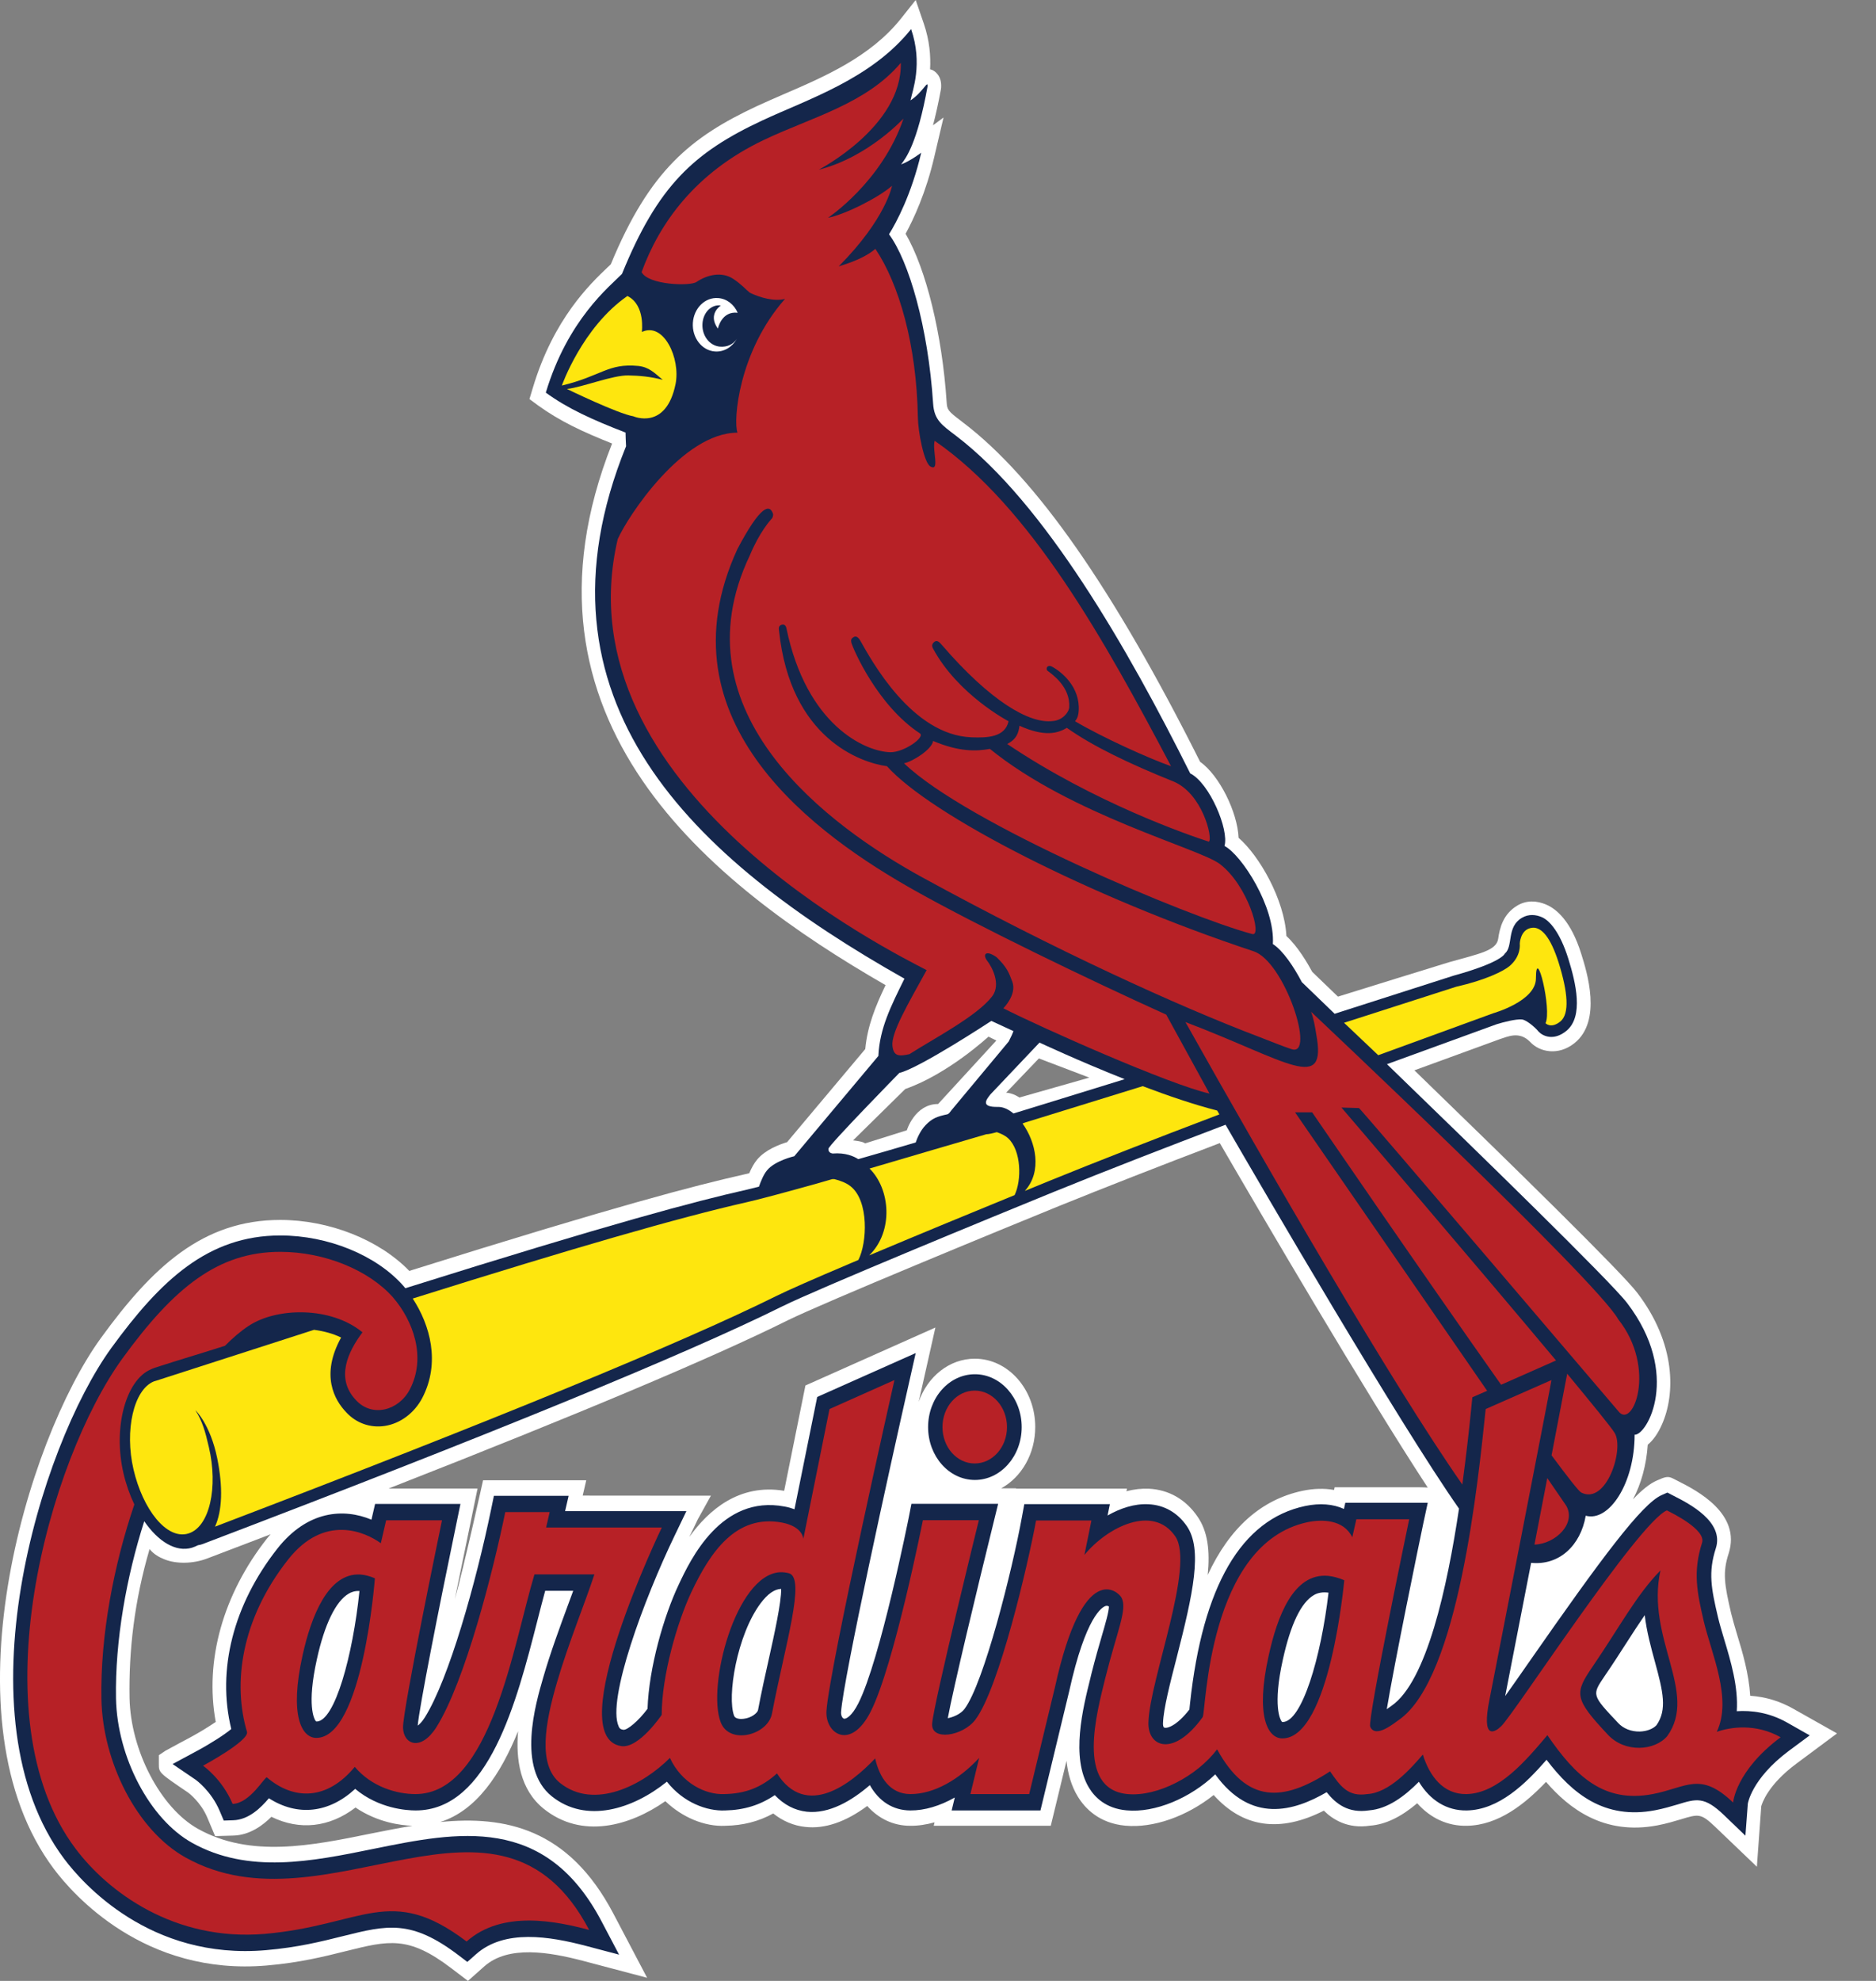 <svg width="18" height="19" viewBox="0 0 18 19" fill="none" xmlns="http://www.w3.org/2000/svg">
<rect x="0" y="0" width="18" height="19" fill="#808080" stroke="none"/>
<path d="M3.557 17.587C2.989 17.703 2.401 17.822 1.899 17.541C1.541 17.341 1.253 16.79 1.243 16.287C1.235 15.831 1.289 15.357 1.435 14.858C1.476 14.908 1.526 14.936 1.577 14.956C1.689 15.002 1.851 15 1.986 14.949C2.195 14.87 2.398 14.792 2.597 14.716C2.585 14.729 2.574 14.741 2.563 14.755C2.139 15.293 1.962 15.929 2.07 16.516C2.008 16.558 1.924 16.611 1.833 16.66C1.833 16.66 1.599 16.785 1.588 16.792L1.524 16.835V16.919C1.524 17.003 1.524 17.003 1.807 17.195C1.808 17.196 1.925 17.282 1.989 17.433L2.064 17.611L2.239 17.606C2.399 17.602 2.526 17.504 2.604 17.426C2.875 17.559 3.161 17.528 3.411 17.337C3.623 17.48 3.843 17.508 3.957 17.512C3.822 17.534 3.688 17.561 3.557 17.587L3.557 17.587ZM13.521 14.265H12.806L12.8 14.291C12.706 14.274 12.604 14.277 12.498 14.299C12.101 14.383 11.798 14.654 11.588 15.106C11.611 14.871 11.588 14.687 11.489 14.545C11.375 14.38 11.214 14.289 11.024 14.279C10.954 14.276 10.882 14.284 10.808 14.303L10.813 14.278H9.748L9.749 14.275H9.607C9.8 14.169 9.933 13.946 9.933 13.687C9.933 13.326 9.673 13.032 9.353 13.032C9.109 13.032 8.9 13.203 8.815 13.445L8.975 12.733L7.728 13.289L7.524 14.299C7.091 14.228 6.798 14.485 6.614 14.742C6.647 14.675 6.698 14.567 6.694 14.575L6.821 14.346L5.591 14.345L5.625 14.198H4.635C4.635 14.198 4.449 15.039 4.364 15.338C4.408 15.122 4.582 14.277 4.582 14.277H3.729C5.55 13.564 6.834 13.024 7.558 12.664C7.896 12.497 9.596 11.798 10.165 11.566C10.595 11.392 11.113 11.189 11.704 10.964C12.095 11.638 13.098 13.351 13.699 14.268C13.661 14.265 13.607 14.265 13.521 14.265L13.521 14.265ZM9.484 9.943L9.56 9.98L9.001 10.589C8.777 10.589 8.701 10.841 8.701 10.841L8.3 10.967C8.282 10.947 8.185 10.938 8.185 10.938L8.686 10.445C9.097 10.302 9.484 9.943 9.484 9.943H9.484ZM9.968 10.152L10.452 10.336L9.781 10.527C9.781 10.527 9.726 10.486 9.654 10.48L9.968 10.152L9.968 10.152ZM17.207 16.39C17.077 16.316 16.939 16.275 16.793 16.265C16.78 16.054 16.72 15.849 16.667 15.677C16.645 15.603 16.624 15.532 16.61 15.474C16.545 15.195 16.527 15.082 16.586 14.901C16.71 14.517 16.277 14.295 16.105 14.208C16.105 14.208 16.052 14.181 16.052 14.181C16.002 14.155 15.973 14.167 15.896 14.201C15.834 14.228 15.762 14.283 15.668 14.381C15.746 14.235 15.797 14.052 15.81 13.857C15.861 13.815 15.908 13.75 15.946 13.663C16.076 13.372 16.081 12.887 15.71 12.401C15.56 12.203 14.503 11.169 13.574 10.269L13.571 10.266C13.897 10.147 14.397 9.965 14.393 9.966C14.463 9.945 14.576 9.886 14.68 9.992C14.771 10.092 14.951 10.129 15.106 10.006C15.375 9.792 15.226 9.321 15.171 9.146C15.074 8.837 14.937 8.721 14.839 8.678C14.745 8.636 14.644 8.634 14.558 8.686C14.423 8.767 14.39 8.898 14.375 9.004C14.358 9.119 14.194 9.147 13.904 9.229C13.904 9.229 12.908 9.536 12.838 9.559L12.832 9.554L12.591 9.322C12.544 9.235 12.452 9.078 12.343 8.978C12.324 8.626 12.082 8.207 11.884 8.036C11.874 7.791 11.7 7.437 11.515 7.307C10.683 5.649 9.941 4.585 9.245 4.056L9.223 4.039C9.098 3.944 9.087 3.931 9.083 3.858C9.04 3.204 8.885 2.578 8.689 2.242C8.766 2.101 8.884 1.85 8.965 1.502C8.965 1.502 9.053 1.126 9.053 1.127L8.952 1.202C8.977 1.107 9.003 0.994 9.028 0.857L9.03 0.839C9.037 0.726 8.97 0.684 8.949 0.673C8.94 0.669 8.932 0.667 8.924 0.665C8.931 0.54 8.92 0.39 8.863 0.224L8.786 4.69062e-05L8.644 0.179C8.352 0.545 7.91 0.736 7.519 0.904C7.429 0.943 7.345 0.98 7.264 1.017C6.627 1.315 6.233 1.634 5.861 2.534C5.853 2.543 5.843 2.552 5.832 2.562C5.663 2.723 5.312 3.056 5.113 3.718L5.08 3.828L5.166 3.891C5.371 4.039 5.593 4.143 5.873 4.254C4.822 6.909 6.823 8.485 8.497 9.449C8.4 9.651 8.323 9.84 8.302 10.062L7.552 10.955C7.48 10.977 7.343 11.027 7.264 11.123C7.237 11.155 7.212 11.199 7.189 11.253C7.168 11.258 7.15 11.262 7.134 11.266C6.665 11.372 5.915 11.566 3.927 12.19C3.639 11.892 3.16 11.701 2.689 11.701C1.944 11.701 1.462 12.154 0.968 12.834C0.255 13.816 -0.551 16.503 0.517 17.926C0.699 18.169 1.385 18.954 2.561 18.852C2.876 18.825 3.112 18.766 3.32 18.714C3.73 18.612 3.918 18.565 4.327 18.876L4.49 19L4.645 18.862C4.878 18.654 5.273 18.724 5.592 18.807L6.209 18.97L5.885 18.354C5.453 17.533 4.842 17.415 4.224 17.476C4.572 17.366 4.803 17.018 4.971 16.605C4.948 16.877 4.99 17.166 5.217 17.349C5.584 17.643 6.044 17.514 6.384 17.276C6.545 17.431 6.761 17.522 6.959 17.512C7.132 17.509 7.28 17.47 7.419 17.394C7.511 17.467 7.614 17.511 7.727 17.523C7.913 17.544 8.113 17.476 8.321 17.322C8.43 17.444 8.572 17.512 8.733 17.512C8.809 17.513 8.887 17.501 8.967 17.479L8.959 17.512H10.082L10.233 16.889C10.246 17.012 10.279 17.13 10.342 17.233C10.412 17.347 10.548 17.488 10.797 17.511C11.065 17.536 11.386 17.423 11.645 17.217C11.926 17.53 12.28 17.581 12.702 17.367C12.785 17.449 12.929 17.544 13.145 17.511C13.293 17.5 13.442 17.428 13.598 17.296C13.725 17.439 13.89 17.516 14.075 17.512C14.378 17.507 14.633 17.302 14.834 17.091C15.054 17.346 15.389 17.606 15.903 17.508C15.992 17.491 16.064 17.469 16.128 17.45C16.299 17.398 16.32 17.392 16.456 17.521L16.857 17.905L16.899 17.325C16.907 17.296 16.962 17.12 17.235 16.917L17.626 16.626L17.207 16.39L17.207 16.39Z" fill="white"/>
<path d="M9.803 13.688C9.803 13.409 9.601 13.181 9.354 13.181C9.106 13.181 8.905 13.408 8.905 13.688C8.905 13.968 9.106 14.195 9.354 14.195C9.601 14.195 9.803 13.968 9.803 13.688V13.688ZM17.149 16.523C16.973 16.423 16.8 16.404 16.664 16.413C16.68 16.18 16.607 15.935 16.544 15.726C16.521 15.649 16.499 15.576 16.484 15.512C16.419 15.236 16.389 15.081 16.463 14.851C16.546 14.596 16.206 14.422 16.06 14.348L15.998 14.316C15.998 14.316 15.944 14.34 15.944 14.34C15.754 14.423 15.367 14.943 14.673 15.939C14.591 16.056 14.509 16.175 14.442 16.268C14.485 16.047 14.624 15.333 14.691 14.99C14.959 15.017 15.165 14.826 15.215 14.538C15.437 14.6 15.684 14.23 15.684 13.761C15.801 13.77 16.135 13.184 15.612 12.498C15.452 12.289 14.181 11.051 13.311 10.21L13.308 10.207L14.36 9.824C14.425 9.804 14.544 9.773 14.603 9.778C14.641 9.782 14.722 9.845 14.762 9.894C14.8 9.936 14.906 9.989 15.03 9.887C15.197 9.749 15.12 9.427 15.048 9.196C14.968 8.941 14.868 8.83 14.796 8.798C14.737 8.772 14.668 8.765 14.603 8.803C14.452 8.891 14.522 9.076 14.439 9.146C14.439 9.146 14.415 9.229 13.947 9.358L12.87 9.703L12.806 9.724L12.801 9.719C12.61 9.534 12.491 9.42 12.491 9.42C12.415 9.274 12.308 9.115 12.213 9.055C12.235 8.697 11.913 8.2 11.749 8.114C11.794 7.957 11.605 7.511 11.42 7.418C10.828 6.233 10.025 4.828 9.173 4.18C9.037 4.076 8.963 4.03 8.953 3.869C8.905 3.137 8.721 2.506 8.53 2.247C8.6 2.135 8.745 1.866 8.839 1.465C8.839 1.465 8.73 1.547 8.646 1.577C8.691 1.519 8.801 1.377 8.9 0.828C8.904 0.762 8.854 0.886 8.736 0.963C8.756 0.867 8.856 0.612 8.742 0.279C8.36 0.758 7.749 0.952 7.315 1.155C6.655 1.463 6.311 1.784 5.968 2.627C5.847 2.75 5.448 3.065 5.237 3.766C5.448 3.919 5.677 4.023 6.002 4.149C6.002 4.149 6.005 4.267 6.007 4.28C5.018 6.72 6.648 8.241 8.678 9.387C8.547 9.653 8.44 9.864 8.428 10.128L7.621 11.09C7.621 11.09 7.436 11.132 7.36 11.225C7.326 11.265 7.299 11.333 7.282 11.382C7.235 11.394 7.193 11.404 7.16 11.412C6.668 11.523 5.876 11.732 3.889 12.356C3.882 12.348 3.876 12.339 3.869 12.332C3.61 12.039 3.147 11.85 2.69 11.85C1.995 11.85 1.54 12.281 1.069 12.928C0.38 13.878 -0.405 16.469 0.617 17.831C0.789 18.06 1.438 18.802 2.552 18.705C2.857 18.679 3.088 18.621 3.292 18.57C3.713 18.465 3.945 18.408 4.4 18.754L4.484 18.818L4.564 18.747C4.84 18.499 5.275 18.573 5.622 18.664L5.94 18.748L5.773 18.431C5.231 17.399 4.392 17.569 3.581 17.734C2.992 17.854 2.383 17.977 1.842 17.675C1.437 17.449 1.124 16.853 1.113 16.291C1.103 15.736 1.214 15.121 1.384 14.591C1.518 14.786 1.688 14.891 1.842 14.845C1.863 14.838 1.882 14.83 1.9 14.821C1.915 14.819 1.93 14.815 1.944 14.81C4.702 13.76 6.573 12.993 7.506 12.53C7.847 12.361 9.552 11.66 10.121 11.428C10.626 11.223 11.199 11.001 11.759 10.788C12.095 11.369 13.422 13.647 13.999 14.47C13.886 15.227 13.688 16.128 13.352 16.361C13.338 16.371 13.321 16.384 13.306 16.394C13.379 15.952 13.62 14.784 13.657 14.609L13.699 14.414L12.908 14.414L12.895 14.473C12.792 14.426 12.665 14.415 12.522 14.445C11.91 14.575 11.539 15.213 11.418 16.34C11.416 16.36 11.414 16.381 11.412 16.397C11.292 16.552 11.198 16.582 11.17 16.57C11.16 16.566 11.158 16.541 11.159 16.526C11.163 16.393 11.227 16.142 11.29 15.899C11.448 15.282 11.541 14.86 11.387 14.637C11.297 14.507 11.169 14.435 11.019 14.428C10.886 14.421 10.75 14.466 10.627 14.536L10.649 14.427H9.828L9.805 14.552C9.712 15.063 9.44 16.145 9.254 16.392C9.217 16.441 9.144 16.471 9.094 16.48C9.145 16.2 9.378 15.231 9.528 14.624L9.577 14.424H8.745L8.721 14.547C8.718 14.561 8.447 15.922 8.235 16.339C8.174 16.459 8.117 16.492 8.096 16.484C8.081 16.479 8.068 16.453 8.07 16.421C8.091 16.102 8.545 14.043 8.719 13.276L8.786 12.978L7.841 13.399L7.623 14.476C7.595 14.466 7.564 14.456 7.528 14.45C6.92 14.334 6.624 14.961 6.513 15.197C6.37 15.498 6.226 15.995 6.213 16.39C6.125 16.508 6.017 16.597 5.981 16.591C5.95 16.587 5.943 16.575 5.936 16.559C5.821 16.304 6.181 15.334 6.474 14.727L6.586 14.494L5.422 14.494L5.456 14.347H4.739L4.714 14.468C4.568 15.178 4.306 16.108 4.076 16.473C4.048 16.517 4.024 16.54 4.008 16.551C4.022 16.383 4.206 15.446 4.378 14.619L4.418 14.425H3.599L3.564 14.576C3.299 14.465 2.951 14.486 2.661 14.854C2.239 15.39 2.08 16.016 2.219 16.584C2.157 16.636 2.022 16.723 1.89 16.794L1.656 16.92L1.878 17.071C1.879 17.072 2.026 17.176 2.108 17.37L2.147 17.462L2.237 17.459C2.387 17.455 2.504 17.338 2.58 17.248C2.855 17.424 3.156 17.391 3.408 17.158C3.635 17.348 3.902 17.365 3.988 17.365C4.691 17.365 4.959 16.314 5.156 15.545C5.182 15.443 5.207 15.346 5.231 15.258H5.5C5.484 15.303 5.466 15.35 5.448 15.399C5.37 15.611 5.281 15.852 5.213 16.087C5.137 16.348 4.959 16.96 5.294 17.229C5.624 17.494 6.072 17.353 6.399 17.089C6.555 17.289 6.783 17.373 6.957 17.365C7.14 17.361 7.292 17.314 7.434 17.218C7.522 17.31 7.624 17.364 7.74 17.377C7.956 17.4 8.172 17.272 8.346 17.122C8.433 17.277 8.567 17.364 8.734 17.365C8.873 17.366 9.019 17.321 9.161 17.241L9.131 17.365H9.983L10.258 16.225C10.418 15.498 10.577 15.414 10.608 15.404C10.622 15.4 10.633 15.404 10.64 15.409C10.64 15.457 10.605 15.578 10.573 15.687C10.544 15.785 10.509 15.908 10.472 16.054L10.462 16.096C10.391 16.381 10.271 16.858 10.45 17.149C10.504 17.238 10.61 17.346 10.809 17.364C11.082 17.39 11.421 17.247 11.66 17.019C12.002 17.492 12.412 17.374 12.729 17.19C12.817 17.3 12.935 17.395 13.137 17.364C13.314 17.35 13.477 17.229 13.614 17.09C13.723 17.27 13.883 17.368 14.073 17.365C14.38 17.36 14.637 17.111 14.839 16.879C15.086 17.204 15.394 17.456 15.881 17.363C15.964 17.347 16.034 17.326 16.095 17.308C16.277 17.252 16.353 17.229 16.541 17.409L16.747 17.607L16.77 17.302C16.769 17.304 16.803 17.063 17.163 16.794L17.364 16.645L17.149 16.523L17.149 16.523ZM9.089 10.688C8.992 10.709 8.945 10.725 8.88 10.793C8.834 10.841 8.803 10.908 8.786 10.958C8.604 11.012 8.417 11.066 8.235 11.118C8.193 11.091 8.113 11.054 7.99 11.064C7.979 11.063 7.946 11.056 7.949 11.018C7.951 10.984 8.629 10.291 8.629 10.291C8.818 10.248 9.512 9.792 9.512 9.792L9.724 9.89L9.708 9.929L9.678 9.99L9.129 10.649C9.117 10.664 9.106 10.684 9.089 10.688L9.089 10.688ZM9.724 10.68C9.677 10.64 9.626 10.617 9.579 10.617C9.403 10.621 9.463 10.548 9.503 10.497L9.974 10C9.974 10 10.345 10.174 10.791 10.351C10.145 10.551 9.795 10.658 9.724 10.68L9.724 10.68ZM3.037 16.512C3.035 16.512 3.033 16.512 3.026 16.503C3.017 16.489 2.941 16.361 3.041 15.912C3.114 15.58 3.222 15.358 3.345 15.286C3.368 15.272 3.402 15.258 3.449 15.26C3.386 15.877 3.212 16.512 3.037 16.512L3.037 16.512ZM7.377 15.911C7.341 16.07 7.305 16.234 7.273 16.403C7.268 16.428 7.212 16.478 7.134 16.486C7.106 16.49 7.055 16.487 7.044 16.458C6.974 16.274 7.07 15.683 7.298 15.378C7.365 15.288 7.431 15.242 7.495 15.24C7.498 15.365 7.429 15.677 7.377 15.911L7.377 15.911ZM12.306 16.517C12.304 16.517 12.301 16.517 12.295 16.508C12.286 16.495 12.209 16.366 12.309 15.917C12.384 15.578 12.484 15.37 12.607 15.299C12.648 15.275 12.695 15.269 12.747 15.276C12.675 15.898 12.491 16.517 12.306 16.517L12.306 16.517ZM15.894 16.547C15.861 16.583 15.8 16.606 15.734 16.608C15.652 16.61 15.576 16.58 15.526 16.526C15.273 16.258 15.273 16.258 15.395 16.078C15.474 15.963 15.543 15.855 15.61 15.751C15.669 15.659 15.725 15.573 15.781 15.492C15.8 15.652 15.841 15.801 15.879 15.94C15.958 16.228 15.997 16.399 15.894 16.547" fill="#14264B"/>
<path d="M7.07 3.25C7.026 3.328 6.947 3.378 6.859 3.371C6.734 3.362 6.639 3.239 6.648 3.097C6.657 2.955 6.766 2.849 6.891 2.859C6.974 2.865 7.044 2.921 7.078 3C6.922 2.981 6.888 3.152 6.888 3.152C6.786 3.011 6.917 2.93 6.917 2.93C6.83 2.917 6.747 2.992 6.74 3.105C6.733 3.219 6.808 3.317 6.909 3.325C6.976 3.33 7.034 3.305 7.07 3.25" fill="white"/>
<path d="M8.643 0.603C8.311 0.997 7.783 1.126 7.332 1.341C6.67 1.655 6.327 2.141 6.156 2.61C6.22 2.734 6.621 2.746 6.682 2.705C6.784 2.636 6.923 2.602 7.034 2.674C7.115 2.727 7.159 2.78 7.195 2.808C7.293 2.855 7.43 2.894 7.532 2.867C7.085 3.373 7.034 4.038 7.076 4.15C6.55 4.15 6.023 4.954 5.927 5.171C5.365 7.562 8.573 9.138 8.891 9.305C8.706 9.64 8.549 9.908 8.563 10.032C8.574 10.131 8.624 10.134 8.726 10.111C8.96 9.961 9.374 9.747 9.52 9.556C9.608 9.44 9.516 9.272 9.473 9.217C9.427 9.158 9.453 9.106 9.561 9.18C9.662 9.277 9.681 9.331 9.713 9.416C9.759 9.54 9.627 9.671 9.627 9.671C9.988 9.855 11.222 10.404 11.605 10.489L11.19 9.732C10.438 9.392 9.38 8.88 8.78 8.543C7.849 8.02 6.308 6.932 7.076 5.265C7.301 4.84 7.386 4.832 7.418 4.931C7.42 4.941 7.413 4.97 7.404 4.975C7.39 4.992 7.288 5.102 7.194 5.328C6.472 6.844 7.966 7.931 8.847 8.414C10.122 9.112 11.303 9.65 12.08 9.945C12.199 9.99 12.308 10.036 12.392 10.063C12.628 10.142 12.324 9.218 12.027 9.124C10.449 8.6 8.931 7.818 8.51 7.349C8.258 7.315 7.584 7.083 7.475 6.052C7.47 6.024 7.471 6 7.502 5.992C7.531 5.985 7.542 6.009 7.545 6.023C7.738 6.959 8.302 7.208 8.541 7.215C8.673 7.218 8.881 7.07 8.826 7.034C8.417 6.765 8.187 6.225 8.17 6.169C8.16 6.132 8.172 6.122 8.192 6.11C8.211 6.099 8.233 6.108 8.254 6.144C8.359 6.329 8.748 7.052 9.323 7.072C9.475 7.078 9.643 7.071 9.677 6.918C9.677 6.918 9.19 6.664 8.951 6.218C8.943 6.204 8.936 6.177 8.967 6.155C8.998 6.134 9.022 6.171 9.037 6.186C9.501 6.724 9.875 6.943 10.1 6.916C10.191 6.91 10.255 6.836 10.259 6.784C10.271 6.588 10.096 6.468 10.05 6.433C10.043 6.428 10.039 6.41 10.047 6.399C10.054 6.388 10.072 6.382 10.095 6.395C10.186 6.444 10.364 6.588 10.35 6.817C10.347 6.857 10.342 6.884 10.315 6.918C10.579 7.074 11.027 7.276 11.236 7.349C10.596 6.137 9.889 4.863 8.968 4.228C8.943 4.319 9.02 4.525 8.928 4.475C8.865 4.44 8.809 4.14 8.807 4.005C8.795 3.306 8.625 2.722 8.399 2.387C8.273 2.497 8.046 2.553 8.047 2.555C8.5 2.101 8.559 1.782 8.559 1.782C8.427 1.897 8.109 2.057 7.944 2.089C7.944 2.089 8.461 1.748 8.669 1.138C8.669 1.133 8.339 1.504 7.856 1.628C7.856 1.627 8.658 1.214 8.643 0.603V0.603ZM9.782 6.961C9.773 7.027 9.756 7.089 9.664 7.136C10.504 7.701 11.402 8.009 11.599 8.073C11.639 8.041 11.537 7.607 11.255 7.494C10.835 7.325 10.484 7.157 10.236 6.981C10.148 7.036 10.018 7.068 9.782 6.961V6.961ZM8.953 7.107C8.943 7.187 8.757 7.305 8.674 7.321C9.278 7.902 11.408 8.798 12.016 8.959C12.114 8.985 11.972 8.49 11.704 8.287C11.508 8.138 10.278 7.817 9.498 7.183C9.367 7.207 9.203 7.212 8.953 7.107ZM12.579 9.704C12.604 9.766 12.617 9.845 12.629 9.919C12.736 10.493 12.353 10.175 11.374 9.803C12.159 11.203 13.355 13.272 14.031 14.239C14.069 13.954 14.097 13.704 14.113 13.541L14.127 13.402L14.269 13.34L12.426 10.669H12.59C12.59 10.669 13.64 12.203 14.403 13.282L14.93 13.049C14.157 12.125 12.871 10.623 12.871 10.623L13.039 10.628C13.038 10.613 15.53 13.538 15.53 13.538C15.667 13.712 15.9 13.124 15.526 12.653C15.318 12.28 12.579 9.704 12.579 9.704ZM2.689 12.007C2.093 12.007 1.671 12.348 1.176 13.028C0.465 14.008 -0.22 16.473 0.723 17.729C1.038 18.15 1.676 18.622 2.54 18.549C3.485 18.466 3.742 18.065 4.477 18.622C4.823 18.314 5.35 18.431 5.653 18.511C4.788 16.866 3.135 18.573 1.78 17.816C1.31 17.554 0.984 16.896 0.973 16.294C0.962 15.686 1.092 15.009 1.289 14.43C1.246 14.34 1.21 14.239 1.185 14.132C1.081 13.685 1.212 13.237 1.444 13.136C1.457 13.13 1.47 13.124 1.485 13.119C1.719 13.043 1.944 12.977 2.159 12.908C2.234 12.832 2.31 12.767 2.386 12.717C2.657 12.538 3.176 12.53 3.478 12.779C3.338 12.966 3.217 13.22 3.415 13.429C3.571 13.599 3.827 13.529 3.932 13.327C4.094 13.016 3.962 12.665 3.77 12.443C3.539 12.182 3.113 12.007 2.689 12.007H2.689ZM15.037 13.176L14.887 13.959C15.043 14.169 15.148 14.304 15.172 14.316C15.413 14.437 15.586 13.899 15.493 13.745C15.462 13.693 15.284 13.475 15.037 13.176V13.176ZM8.582 13.237L7.959 13.515L7.708 14.76C7.708 14.76 7.705 14.643 7.504 14.604C7.061 14.521 6.815 14.888 6.634 15.27C6.499 15.556 6.349 16.071 6.349 16.448C6.349 16.448 6.131 16.772 5.962 16.748C5.38 16.662 6.35 14.651 6.35 14.651H5.24L5.274 14.503H4.848C4.731 15.075 4.461 16.13 4.188 16.565C4.04 16.8 3.872 16.734 3.867 16.572C3.862 16.405 4.241 14.582 4.241 14.582H3.705L3.654 14.802C3.504 14.693 3.112 14.517 2.764 14.959C2.309 15.537 2.233 16.15 2.37 16.612C2.389 16.699 1.948 16.936 1.948 16.936C1.948 16.936 2.129 17.059 2.232 17.302C2.401 17.297 2.543 17.035 2.561 17.048C2.821 17.27 3.14 17.267 3.404 16.947C3.565 17.138 3.805 17.208 3.986 17.208C4.709 17.208 4.926 15.772 5.128 15.101H5.703C5.619 15.36 5.454 15.76 5.344 16.137C5.229 16.531 5.159 16.928 5.373 17.101C5.702 17.364 6.166 17.123 6.428 16.861C6.538 17.101 6.767 17.216 6.95 17.208C7.152 17.204 7.305 17.145 7.455 17.01C7.735 17.446 8.162 17.114 8.397 16.866C8.438 17.049 8.54 17.207 8.734 17.208C8.963 17.209 9.205 17.066 9.395 16.861L9.311 17.208H9.875L10.122 16.184C10.395 14.942 10.732 15.271 10.759 15.321C10.822 15.43 10.719 15.639 10.605 16.096C10.527 16.416 10.317 17.161 10.819 17.208C11.107 17.235 11.484 17.035 11.678 16.779C11.964 17.3 12.308 17.285 12.762 16.99C12.861 17.134 12.935 17.236 13.118 17.208C13.329 17.197 13.537 16.963 13.652 16.829C13.716 17.036 13.849 17.212 14.07 17.208C14.376 17.203 14.647 16.88 14.847 16.643C15.117 17.037 15.389 17.297 15.857 17.208C16.185 17.145 16.312 16.986 16.629 17.289C16.629 17.289 16.652 16.986 17.085 16.663C16.847 16.529 16.606 16.564 16.472 16.611C16.623 16.297 16.421 15.86 16.348 15.553C16.284 15.276 16.241 15.079 16.331 14.798C16.372 14.673 16.047 14.514 15.993 14.487C15.716 14.608 14.527 16.441 14.403 16.558C14.346 16.613 14.21 16.702 14.292 16.298C14.292 16.298 14.889 13.241 14.886 13.237L14.255 13.515C14.184 14.191 13.997 16.096 13.424 16.495C13.372 16.531 13.198 16.677 13.147 16.562C13.118 16.5 13.517 14.592 13.521 14.572H13.014L12.975 14.745C12.892 14.572 12.681 14.572 12.546 14.6C11.587 14.803 11.572 16.414 11.54 16.469C11.261 16.857 11.011 16.759 11.019 16.52C11.031 16.11 11.469 15.014 11.276 14.735C11.063 14.426 10.624 14.647 10.405 14.914L10.472 14.584H9.941C9.864 15.001 9.587 16.192 9.358 16.495C9.237 16.654 8.93 16.701 8.944 16.531C8.959 16.335 9.392 14.581 9.392 14.581H8.855C8.855 14.581 8.579 15.974 8.354 16.417C8.162 16.796 7.915 16.629 7.93 16.409C7.956 16.006 8.582 13.237 8.582 13.237V13.237ZM9.352 13.338C9.181 13.338 9.043 13.495 9.043 13.688C9.043 13.881 9.181 14.037 9.352 14.037C9.523 14.037 9.662 13.881 9.662 13.688C9.662 13.495 9.523 13.338 9.352 13.338ZM14.846 14.177L14.723 14.815C14.925 14.809 15.127 14.611 15.027 14.441L14.846 14.177ZM15.932 15.063C15.789 15.713 16.298 16.234 15.997 16.652C15.876 16.794 15.591 16.814 15.428 16.639C15.1 16.29 15.106 16.241 15.283 15.982C15.538 15.608 15.704 15.294 15.932 15.063V15.063ZM7.483 15.08C7.511 15.079 7.54 15.082 7.57 15.09C7.734 15.136 7.533 15.776 7.407 16.436C7.368 16.642 6.999 16.74 6.915 16.519C6.782 16.175 7.058 15.106 7.483 15.08ZM3.456 15.102C3.5 15.105 3.547 15.117 3.597 15.138C3.597 15.138 3.482 16.669 3.035 16.669C2.895 16.669 2.774 16.456 2.904 15.873C2.986 15.504 3.148 15.085 3.456 15.102V15.102ZM12.743 15.115C12.791 15.12 12.842 15.133 12.898 15.157C12.898 15.157 12.762 16.674 12.304 16.674C12.164 16.674 12.043 16.461 12.173 15.879C12.254 15.51 12.408 15.085 12.743 15.115V15.115Z" fill="#B72126"/>
<path d="M6.02 2.839C5.586 3.14 5.391 3.698 5.391 3.698C5.773 3.606 5.833 3.482 6.124 3.51C6.227 3.521 6.276 3.574 6.359 3.643C6.233 3.611 6.135 3.603 6.029 3.601C5.881 3.597 5.589 3.714 5.44 3.731C5.44 3.731 5.927 3.968 6.077 3.993C6.077 3.993 6.391 4.132 6.482 3.683C6.531 3.438 6.368 3.085 6.159 3.184C6.157 3.185 6.196 2.927 6.02 2.839V2.839ZM14.718 8.898C14.707 8.898 14.697 8.899 14.687 8.901C14.586 8.922 14.582 9.052 14.582 9.052C14.582 9.052 14.599 9.168 14.484 9.266C14.426 9.315 14.252 9.401 13.973 9.464L12.896 9.81L13.224 10.121L14.329 9.718C14.329 9.718 14.737 9.603 14.737 9.385C14.737 9.05 14.892 9.688 14.829 9.814C14.829 9.814 14.881 9.871 14.972 9.797C15.061 9.723 15.044 9.519 14.955 9.233C14.875 8.982 14.792 8.903 14.718 8.898V8.898ZM10.964 10.418L9.838 10.766C9.83 10.769 9.82 10.772 9.811 10.776C9.938 10.952 10.003 11.235 9.833 11.423C9.936 11.381 10.072 11.325 10.072 11.325C10.524 11.141 11.07 10.928 11.694 10.691C11.694 10.691 11.697 10.69 11.7 10.689C11.687 10.665 11.679 10.652 11.679 10.652C11.459 10.596 11.207 10.51 10.964 10.418V10.418ZM9.564 10.859C9.522 10.871 9.486 10.879 9.464 10.879C9.396 10.899 8.534 11.151 8.343 11.208C8.543 11.405 8.576 11.81 8.34 12.041C8.824 11.837 9.373 11.611 9.674 11.488L9.735 11.463C9.804 11.32 9.8 11.036 9.673 10.918C9.644 10.891 9.604 10.873 9.564 10.859V10.859ZM8.007 11.31C8.001 11.31 7.993 11.31 7.984 11.31C7.898 11.335 7.828 11.355 7.828 11.355C7.508 11.444 7.285 11.504 7.165 11.531C6.513 11.679 5.523 11.964 3.96 12.455C4.126 12.708 4.228 13.069 4.052 13.408C3.976 13.553 3.841 13.654 3.692 13.677C3.553 13.698 3.417 13.65 3.321 13.545C3.21 13.429 3.073 13.191 3.273 12.829C3.193 12.79 3.104 12.767 3.013 12.755L1.499 13.243C1.491 13.246 1.483 13.248 1.476 13.25C1.282 13.329 1.194 13.721 1.281 14.094C1.37 14.477 1.599 14.771 1.806 14.709C2.013 14.647 2.094 14.262 2.004 13.88C1.97 13.732 1.942 13.632 1.875 13.526C1.875 13.526 2.017 13.659 2.084 13.986C2.141 14.266 2.132 14.491 2.063 14.643C4.726 13.627 6.539 12.882 7.45 12.43C7.557 12.377 7.799 12.27 8.17 12.113C8.17 12.113 8.208 12.097 8.236 12.085C8.321 11.919 8.338 11.519 8.162 11.379C8.121 11.345 8.059 11.323 8.007 11.31V11.31Z" fill="#FEE60E"/>
</svg>
